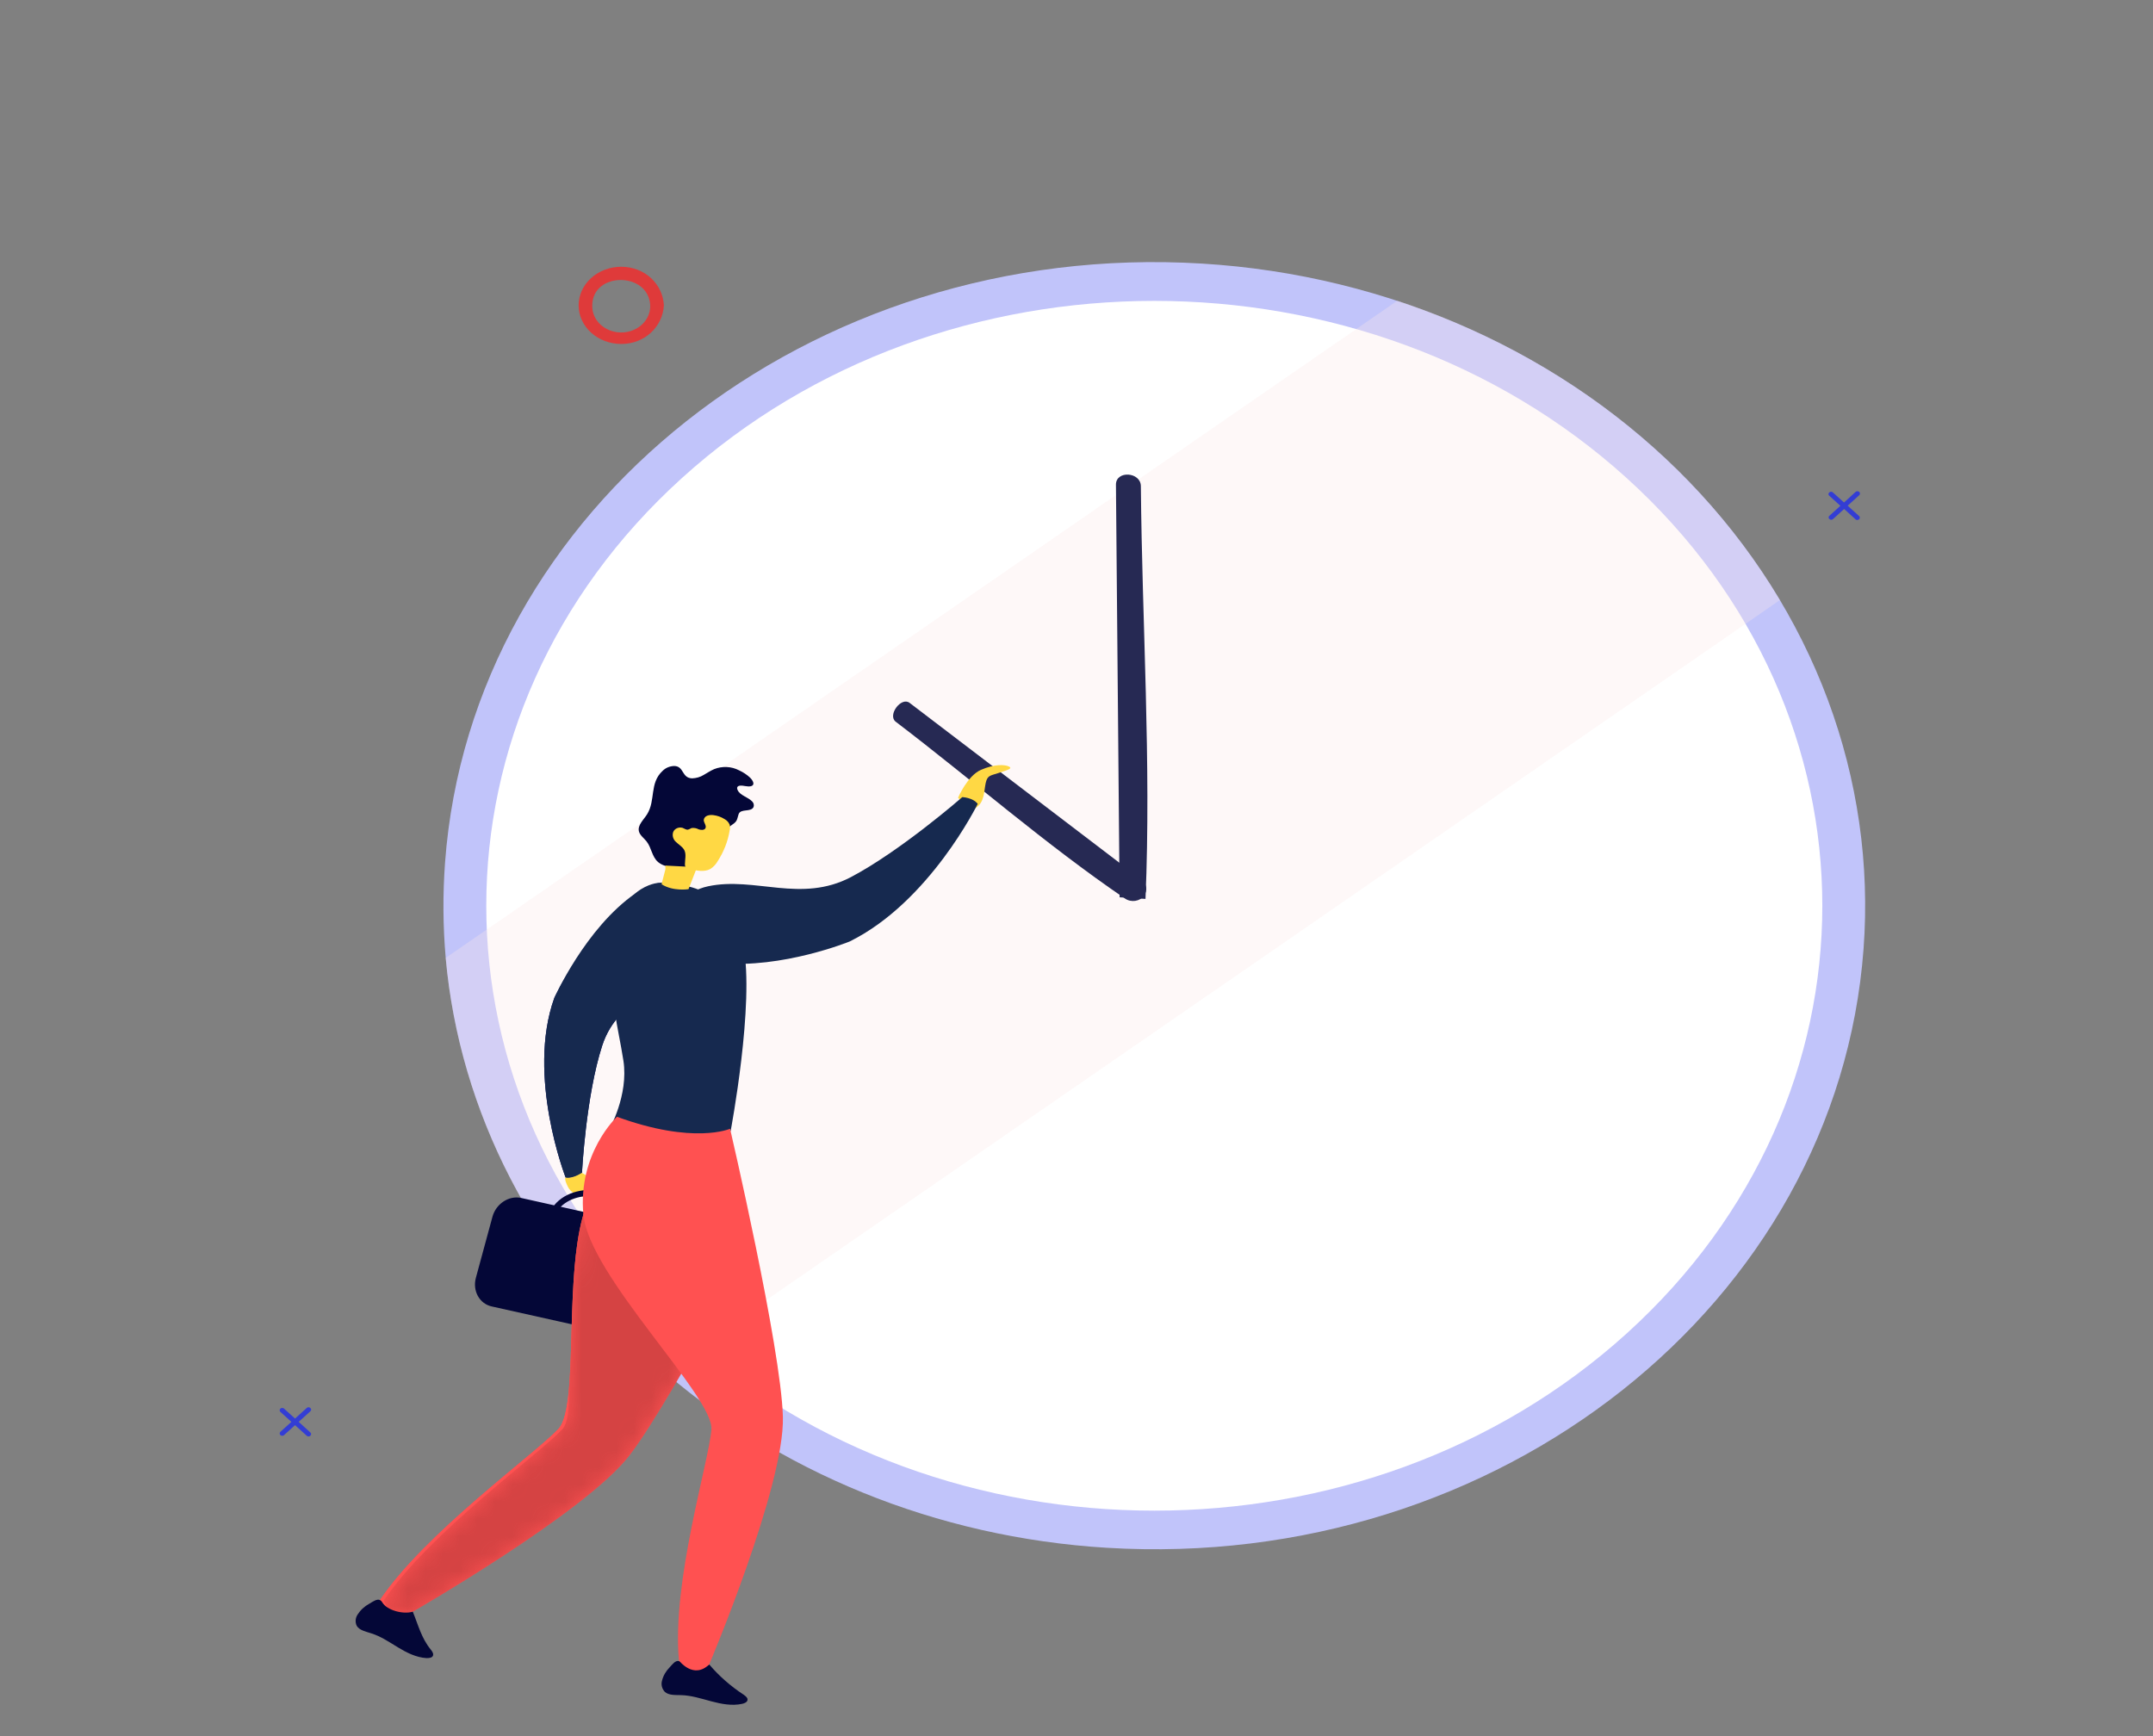 <svg width="124" height="100" viewBox="0 0 124 100" fill="none" xmlns="http://www.w3.org/2000/svg">
<rect x="0" y="0" width="124" height="100" fill="#808080" stroke="none"/>
<g clip-path="url(#clip0_6135_57337)">
<path d="M37.447 17.589C37.455 17.791 37.417 17.993 37.336 18.182C37.256 18.372 37.134 18.544 36.978 18.69C36.823 18.835 36.636 18.951 36.43 19.03C36.224 19.11 36.003 19.15 35.779 19.15C35.555 19.15 35.333 19.11 35.127 19.03C34.921 18.951 34.735 18.835 34.579 18.69C34.423 18.544 34.301 18.372 34.221 18.182C34.141 17.993 34.103 17.791 34.11 17.589C34.127 15.634 37.357 15.647 37.447 17.589C37.469 18.045 38.255 18.049 38.235 17.589C38.178 16.377 37.156 15.37 35.78 15.365C35.129 15.365 34.504 15.6 34.044 16.016C33.583 16.433 33.325 16.999 33.325 17.589C33.325 18.178 33.583 18.744 34.044 19.161C34.504 19.578 35.129 19.812 35.78 19.812C37.156 19.812 38.172 18.797 38.235 17.589C38.249 17.13 37.464 17.132 37.447 17.589Z" fill="#DF3A3A"/>
<path d="M107.09 29.741L106.414 29.127L107.09 28.516C107.113 28.49 107.125 28.457 107.123 28.423C107.121 28.39 107.106 28.358 107.08 28.334C107.054 28.311 107.019 28.297 106.982 28.295C106.945 28.293 106.908 28.304 106.88 28.326L106.204 28.944C105.988 28.751 105.774 28.557 105.562 28.362C105.426 28.241 105.216 28.431 105.352 28.552C105.566 28.747 105.78 28.941 105.995 29.134L105.36 29.711C105.223 29.832 105.433 30.022 105.569 29.901L106.212 29.317L106.887 29.931C106.916 29.947 106.95 29.954 106.984 29.95C107.018 29.946 107.049 29.932 107.073 29.91C107.097 29.887 107.111 29.858 107.114 29.828C107.117 29.797 107.109 29.766 107.09 29.741ZM17.876 82.511L17.202 81.899L17.878 81.287C18.012 81.164 17.802 80.974 17.668 81.097L16.992 81.709L16.35 81.127C16.322 81.106 16.285 81.095 16.248 81.097C16.211 81.098 16.176 81.112 16.15 81.136C16.124 81.16 16.108 81.192 16.107 81.225C16.105 81.258 16.117 81.291 16.14 81.317L16.783 81.899C16.567 82.092 16.354 82.287 16.14 82.481C16.117 82.507 16.105 82.539 16.107 82.573C16.108 82.606 16.124 82.638 16.15 82.662C16.176 82.685 16.211 82.699 16.248 82.701C16.285 82.703 16.322 82.692 16.35 82.671C16.564 82.477 16.777 82.282 16.992 82.089L17.668 82.701C17.8 82.824 18.01 82.634 17.876 82.511Z" fill="#333DD4"/>
<path d="M107.33 54.652C105.815 75.086 86.297 90.532 63.739 89.152C53.951 88.557 44.724 84.799 37.738 78.563C30.751 72.327 26.468 64.027 25.669 55.172C25.51 53.346 25.498 51.512 25.632 49.684C27.142 29.256 46.665 13.811 69.223 15.182C74.588 15.507 79.829 16.786 84.647 18.945C89.466 21.105 93.768 24.103 97.306 27.768C100.845 31.433 103.552 35.694 105.272 40.307C106.991 44.92 107.691 49.795 107.33 54.652Z" fill="#C1C4FA"/>
<path d="M93.686 76.809C108.711 63.202 108.711 41.142 93.686 27.535C78.661 13.929 54.3 13.929 39.275 27.535C24.25 41.142 24.25 63.202 39.275 76.809C54.3 90.415 78.661 90.415 93.686 76.809Z" fill="white"/>
<path opacity="0.31" d="M102.511 34.562L100.529 35.934L71.327 56.111L70.038 56.999L40.184 77.611L38.202 78.982C30.939 72.709 26.478 64.234 25.669 55.174L28.038 53.541L64.276 28.512L65.564 27.617L78.116 18.951L80.477 17.322C89.902 20.437 97.74 26.57 102.511 34.562Z" fill="#fbe8ea"/>
<path d="M65.974 51.777C66.307 43.892 65.777 35.894 65.707 28.009C65.707 27.175 64.262 27.082 64.272 27.922C64.341 35.844 64.412 43.765 64.483 51.685L65.974 51.777Z" fill="#262953"/>
<path d="M65.897 51.589C65.839 51.668 65.763 51.735 65.675 51.787C65.587 51.838 65.488 51.873 65.385 51.889C65.281 51.904 65.175 51.901 65.074 51.878C64.972 51.855 64.876 51.813 64.793 51.755C60.201 48.627 55.988 44.922 51.588 41.571C51.1 41.199 51.899 40.114 52.39 40.487L65.746 50.667C65.89 50.777 65.985 50.932 66.011 51.101C66.037 51.27 65.994 51.442 65.89 51.584L65.897 51.589Z" fill="#262953"/>
<path d="M40.265 54.72C41.792 52.623 39.313 49.918 36.428 51.917C33.542 53.915 31.926 57.478 31.926 57.478C30.304 61.988 32.579 67.83 32.579 67.83C33.061 67.917 33.518 67.557 33.518 67.557C33.518 67.557 33.742 63.127 34.685 60.223C35.627 57.32 38.736 56.817 40.265 54.72Z" fill="#070D66"/>
<path d="M40.265 54.72C41.792 52.624 39.49 49.455 36.604 51.454C33.718 53.452 31.926 57.479 31.926 57.479C30.304 61.989 32.579 67.83 32.579 67.83C33.061 67.917 33.518 67.557 33.518 67.557C33.518 67.557 33.742 63.127 34.684 60.224C35.627 57.32 38.735 56.817 40.265 54.72Z" fill="#16294f"/>
<path d="M35.054 68.985C34.804 68.235 33.512 67.557 33.512 67.557C32.897 67.937 32.574 67.83 32.574 67.83C32.574 67.83 32.463 67.877 32.719 68.378C32.975 68.88 33.687 68.948 34.175 69.11C34.662 69.272 34.602 69.42 34.697 69.868C34.793 70.317 34.835 70.665 35.007 70.47C35.178 70.275 35.31 69.735 35.054 68.985Z" fill="#FFD844"/>
<path d="M38.723 70.943L36.941 70.546C36.595 68.546 33.246 67.801 31.915 69.426L30.02 69.003C29.313 68.846 28.567 69.336 28.363 70.083L27.408 73.601C27.204 74.353 27.614 75.101 28.328 75.253L37.032 77.193C37.736 77.35 38.482 76.859 38.688 76.113L39.643 72.594C39.84 71.841 39.428 71.098 38.723 70.943ZM36.56 70.461L32.294 69.51C33.498 68.335 36.099 68.915 36.56 70.46V70.461Z" fill="#040737"/>
<path d="M39.341 63.733C39.341 63.658 39.358 63.583 39.367 63.508L39.222 63.359C39.258 63.484 39.299 63.609 39.341 63.733Z" fill="#FEF8E2"/>
<path d="M40.52 71.944C40.069 70.858 39.825 69.71 39.801 68.549C39.409 67.532 39.133 66.482 38.978 65.414C37.008 65.849 35.304 66.967 34.233 68.527C32.176 71.564 33.529 80.861 32.157 82.317C30.786 83.774 24.505 88.277 21.89 92.156C21.89 92.156 22.145 93.261 23.506 92.834C23.506 92.834 33.497 87.094 36.03 83.804C37.346 82.096 39.565 78.204 41.395 74.857C41.252 73.984 41.16 73.106 41.117 72.224C40.997 72.243 40.874 72.226 40.766 72.176C40.658 72.125 40.572 72.044 40.52 71.944Z" fill="#FF5151"/>
<path d="M41.395 74.856C39.565 78.202 37.346 82.096 36.03 83.802C33.497 87.092 23.506 92.832 23.506 92.832C23.302 92.9 23.087 92.933 22.871 92.929C22.061 92.896 21.89 92.154 21.89 92.154C24.505 88.276 30.785 83.776 32.157 82.307C32.485 81.959 32.656 81.162 32.758 80.111C33.076 76.762 32.667 70.827 34.23 68.517C34.353 68.334 34.486 68.161 34.618 67.996C35.7 66.706 37.236 65.79 38.973 65.402C38.973 65.429 38.973 65.456 38.986 65.482C39.144 66.523 39.416 67.547 39.797 68.539C39.822 69.703 40.066 70.854 40.52 71.942C40.564 72.035 40.639 72.114 40.734 72.166C40.83 72.219 40.941 72.242 41.052 72.234H41.117V72.254C41.16 73.125 41.253 73.993 41.395 74.856Z" fill="#FF5151"/>
<path d="M37.917 50.855C37.917 50.855 35.524 50.982 35.294 54.672C35.097 57.709 35.599 59.104 35.905 61.097C36.211 63.09 35.088 65.057 35.088 65.057C35.088 65.057 38.719 66.359 42.082 65.141C42.082 65.141 43.475 57.774 42.809 54.452C42.142 51.13 39.255 50.859 37.917 50.855Z" fill="#16294f"/>
<path d="M40.74 71.964C40.29 70.877 40.047 69.729 40.024 68.569C39.631 67.552 39.355 66.501 39.2 65.434C37.23 65.869 35.527 66.987 34.457 68.547C32.399 71.584 33.75 80.88 32.379 82.337C31.008 83.794 24.728 88.299 22.111 92.184C22.111 92.184 22.369 93.289 23.727 92.862C23.727 92.862 33.719 87.122 36.253 83.834C37.567 82.125 39.787 78.232 41.618 74.885C41.474 74.013 41.381 73.133 41.339 72.252C41.218 72.271 41.093 72.253 40.985 72.201C40.877 72.148 40.791 72.065 40.74 71.964Z" fill="#FF5151"/>
<mask id="mask0_6135_57337" style="mask-type:luminance" maskUnits="userSpaceOnUse" x="22" y="65" width="20" height="28">
<path style="mix-blend-mode:multiply" d="M41.614 74.885C39.783 78.232 37.565 82.125 36.249 83.832C33.715 87.122 23.723 92.862 23.723 92.862C23.453 92.959 23.157 92.983 22.871 92.93C22.249 92.788 22.107 92.183 22.107 92.183C24.724 88.298 31.004 83.797 32.375 82.337C32.708 81.983 32.784 81.17 32.758 80.112C33.077 76.763 32.668 70.828 34.23 68.518C34.354 68.335 34.486 68.162 34.619 67.997C36.213 66.557 37.86 65.785 38.986 65.483L39.192 65.432C39.349 66.5 39.628 67.552 40.024 68.568C40.047 69.729 40.291 70.877 40.744 71.963C40.77 72.026 40.812 72.082 40.867 72.128C40.921 72.173 40.986 72.207 41.057 72.227L41.121 72.243C41.192 72.257 41.266 72.26 41.338 72.252C41.38 73.133 41.472 74.012 41.614 74.885Z" fill="url(#paint0_linear_6135_57337)"/>
</mask>
<g mask="url(#mask0_6135_57337)">
<path style="mix-blend-mode:multiply" opacity="0.35" d="M41.614 74.885C39.783 78.232 37.565 82.125 36.249 83.832C33.715 87.122 23.723 92.862 23.723 92.862C23.453 92.959 23.157 92.983 22.871 92.93C22.249 92.788 22.107 92.183 22.107 92.183C24.724 88.298 31.004 83.797 32.375 82.337C32.708 81.983 32.784 81.17 32.758 80.112C33.077 76.763 32.668 70.828 34.23 68.518C34.354 68.335 34.486 68.162 34.619 67.997C36.213 66.557 37.86 65.785 38.986 65.483L39.192 65.432C39.349 66.5 39.628 67.552 40.024 68.568C40.047 69.729 40.291 70.877 40.744 71.963C40.77 72.026 40.812 72.082 40.867 72.128C40.921 72.173 40.986 72.207 41.057 72.227L41.121 72.243C41.192 72.257 41.266 72.26 41.338 72.252C41.38 73.133 41.472 74.012 41.614 74.885Z" fill="url(#paint1_linear_6135_57337)"/>
</g>
<path d="M42.488 45.519C42.381 45.301 42.534 45.228 42.773 45.256C42.928 45.274 43.22 45.351 43.347 45.236C43.474 45.121 43.301 44.891 43.206 44.798C43.021 44.624 42.806 44.481 42.569 44.373C42.351 44.258 42.106 44.192 41.854 44.181C41.603 44.169 41.352 44.212 41.122 44.306C40.91 44.398 40.723 44.528 40.524 44.639C40.329 44.758 40.1 44.825 39.865 44.833C39.248 44.818 39.412 44.129 38.827 44.121C38.701 44.125 38.577 44.152 38.462 44.2C38.348 44.249 38.245 44.318 38.161 44.403C37.393 45.113 37.773 46.094 37.268 46.903C37.068 47.221 36.716 47.524 36.797 47.881C36.852 48.114 37.086 48.271 37.239 48.466C37.526 48.831 37.544 49.348 37.903 49.656C38.019 49.749 38.153 49.821 38.299 49.868C38.459 49.917 38.623 49.956 38.788 49.984L39.368 50.094C39.41 50.105 39.455 50.105 39.497 50.094C39.539 50.079 39.577 50.053 39.604 50.019L41.312 48.259C41.565 47.978 41.854 47.724 42.171 47.501C42.48 47.299 42.438 47.201 42.539 46.898C42.657 46.554 43.255 46.801 43.402 46.481C43.421 46.423 43.422 46.361 43.405 46.302C43.388 46.243 43.353 46.19 43.305 46.148C43.071 45.913 42.631 45.818 42.488 45.519Z" fill="#040737"/>
<path d="M41.726 47.177C41.539 47.059 41.323 46.982 41.097 46.953C40.977 46.933 40.852 46.943 40.738 46.982C40.682 47.002 40.633 47.036 40.596 47.08C40.56 47.123 40.538 47.176 40.532 47.23C40.532 47.397 40.716 47.574 40.622 47.718C40.547 47.828 40.368 47.815 40.237 47.769C40.115 47.702 39.971 47.676 39.831 47.695C39.764 47.732 39.695 47.763 39.623 47.788C39.51 47.803 39.413 47.72 39.306 47.682C39.198 47.653 39.082 47.662 38.982 47.709C38.882 47.755 38.805 47.835 38.769 47.932C38.738 48.03 38.736 48.135 38.765 48.233C38.793 48.333 38.85 48.423 38.931 48.495C39.083 48.644 39.31 48.772 39.411 48.965C39.538 49.207 39.446 49.52 39.448 49.777C39.443 49.829 39.454 49.881 39.479 49.928C39.53 49.987 39.602 50.026 39.683 50.038C40.09 50.148 40.554 50.252 40.915 50.05C41.086 49.939 41.226 49.792 41.323 49.622C41.684 49.07 41.923 48.46 42.026 47.825C42.052 47.719 42.052 47.609 42.026 47.504C41.971 47.367 41.865 47.251 41.726 47.177Z" fill="#FFD844"/>
<path d="M38.323 49.857V50.072L38.102 50.931C38.767 51.359 39.654 51.215 39.654 51.215L40.108 50.049L39.654 49.925L38.323 49.857ZM56.492 44.346C55.714 44.687 55.178 45.949 55.178 45.949C55.69 46.439 55.623 46.745 55.623 46.745C55.623 46.745 55.691 46.837 56.199 46.529C56.707 46.221 56.669 45.574 56.768 45.112C56.867 44.651 57.037 44.681 57.504 44.526C57.972 44.37 58.351 44.276 58.114 44.154C57.876 44.032 57.27 44.004 56.492 44.346Z" fill="#FFD844"/>
<path d="M23.774 92.834C23.221 93 22.287 92.759 22.014 92.292C21.988 92.24 21.945 92.196 21.891 92.167C21.707 92.077 21.473 92.257 21.274 92.372C20.995 92.523 20.764 92.736 20.601 92.99C20.535 93.087 20.495 93.197 20.485 93.311C20.475 93.424 20.495 93.538 20.544 93.644C20.696 93.905 21.063 93.977 21.372 94.077C21.939 94.254 22.425 94.589 22.923 94.89C23.422 95.192 23.967 95.47 24.563 95.507C24.705 95.507 24.876 95.495 24.931 95.379C24.986 95.262 24.9 95.127 24.814 95.022C24.269 94.355 24.092 93.61 23.774 92.834ZM42.824 97.61C42.077 97.121 41.412 96.537 40.849 95.875C40.608 96.023 40.318 96.093 40.027 96.072C39.736 96.052 39.461 95.942 39.248 95.762C39.205 95.72 39.149 95.69 39.088 95.675C38.887 95.639 38.72 95.875 38.567 96.039C38.35 96.258 38.199 96.523 38.127 96.81C38.096 96.921 38.094 97.036 38.122 97.147C38.15 97.258 38.207 97.361 38.287 97.449C38.519 97.659 38.895 97.63 39.222 97.639C39.821 97.655 40.395 97.844 40.971 97.997C41.547 98.15 42.156 98.269 42.739 98.142C42.877 98.112 43.032 98.047 43.052 97.92C43.073 97.794 42.94 97.694 42.824 97.61Z" fill="#040737"/>
<path d="M49.017 50.516C46.133 52.037 43.484 50.477 40.785 51.049C38.085 51.621 37.84 55.131 41.447 55.472C45.054 55.814 48.936 54.229 48.936 54.229C53.537 51.961 56.311 46.301 56.311 46.301C56.027 45.936 55.422 45.914 55.422 45.914C55.422 45.914 51.899 48.994 49.017 50.516Z" fill="#16294f"/>
<path d="M42.048 65.016C42.048 65.016 39.968 65.945 35.533 64.326C35.533 64.326 33.273 66.418 33.599 69.958C33.924 73.498 41.128 80.445 40.973 82.341C40.819 84.238 38.68 91.123 39.103 95.641C39.103 95.641 39.926 96.758 40.848 95.87C40.848 95.87 45.197 85.591 45.09 81.605C44.983 77.618 42.048 65.016 42.048 65.016Z" fill="#FF5151"/>
</g>
<defs>
<linearGradient id="paint0_linear_6135_57337" x1="37.152" y1="74.053" x2="32.237" y2="81.171" gradientUnits="userSpaceOnUse">
<stop stop-color="white"/>
<stop offset="1"/>
</linearGradient>
<linearGradient id="paint1_linear_6135_57337" x1="37.152" y1="74.053" x2="32.237" y2="81.171" gradientUnits="userSpaceOnUse">
<stop stop-color="#872828"/>
<stop offset="1" stop-color="#872828"/>
</linearGradient>
<clipPath id="clip0_6135_57337">
<rect width="124" height="100" fill="white"/>
</clipPath>
</defs>
</svg>

